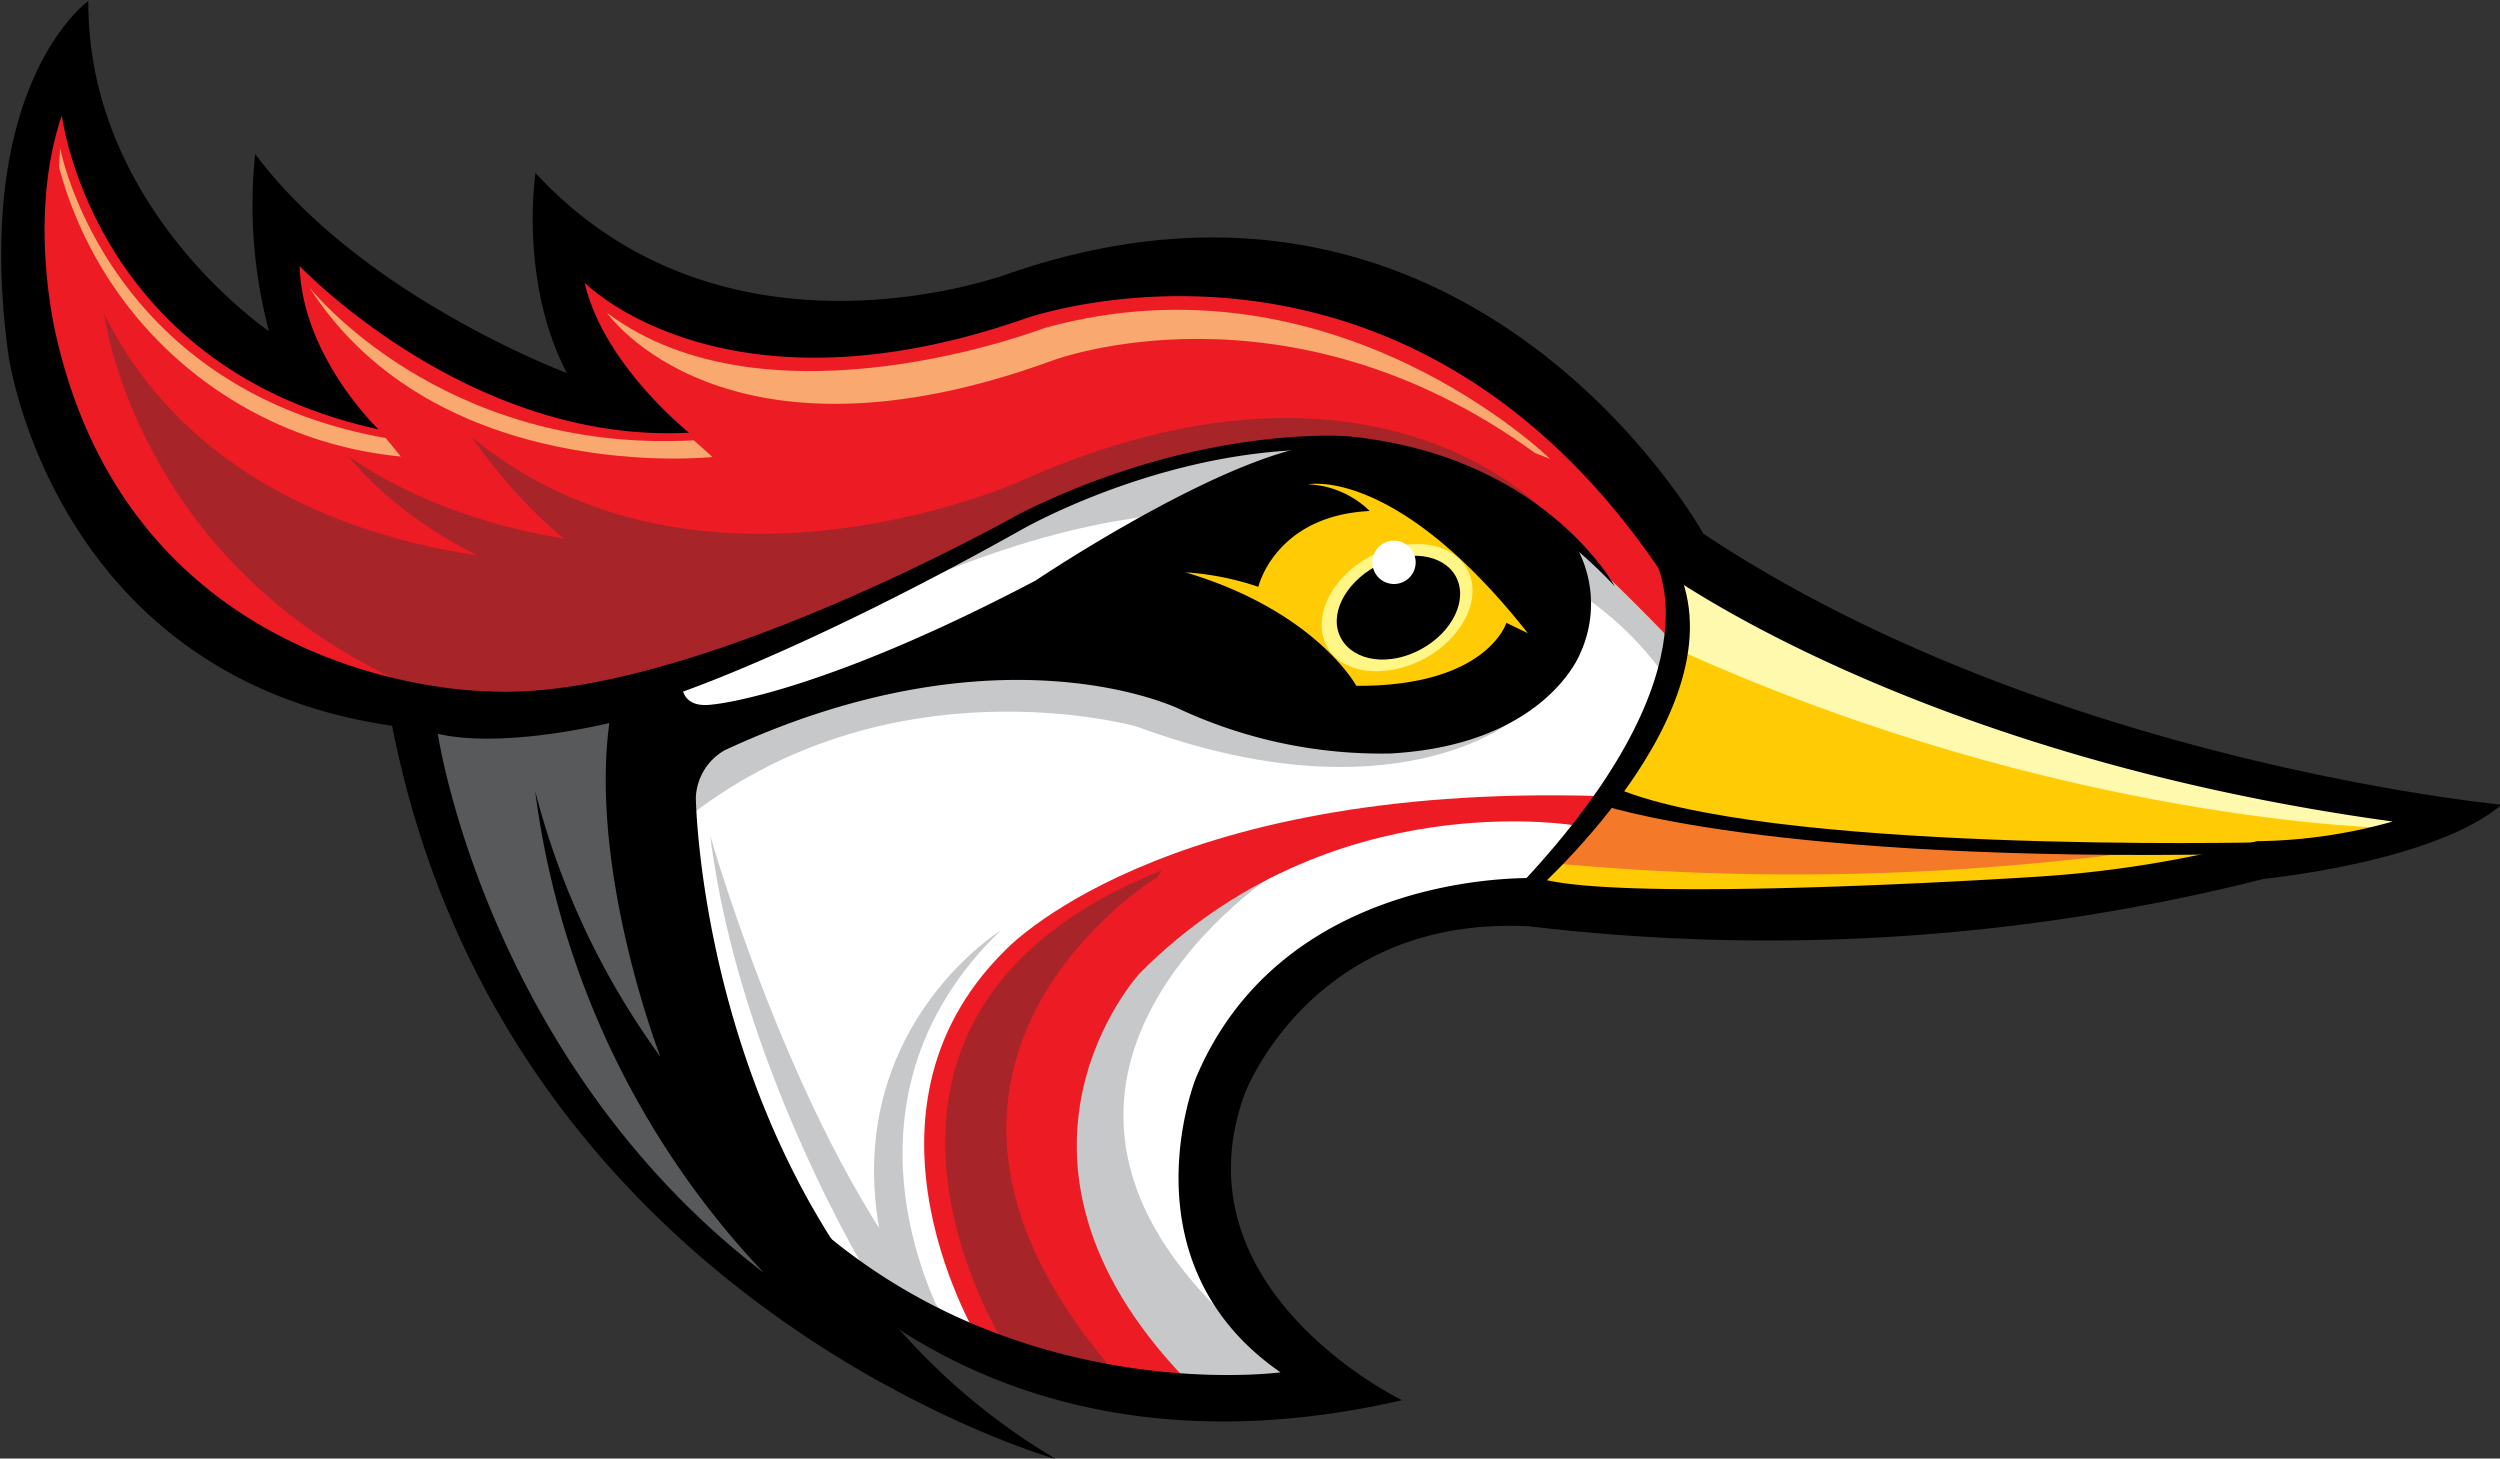 <svg xmlns="http://www.w3.org/2000/svg" viewBox="0 0 150 87.51"><rect x="0" y="0" width="150" height="87.51" fill="#333333" stroke="none"/><defs><style>.cls-1{fill:#fff;}.cls-2{fill:#c7c8ca;}.cls-3{fill:#ffcb05;}.cls-4{fill:#f47929;}.cls-5{fill:#fff9ae;}.cls-6{fill:#ed1c24;}.cls-7{fill:#a72428;}.cls-8{fill:#f9a870;}.cls-9{fill:#58595b;}.cls-10{fill:#fff685;}</style></defs><g id="EYE"><path class="cls-1" d="M661.11,368.23s1.21,6.58-8.71,17.24c0,0-16.59.83-19.46,14.92,0,0-.47,9.92,7.6,14.64,0,0-17.15,3.62-33.74-9.08,0,0-11.31-19.74-7.41-32.9l16.4-12.33,23.54-6.11,15.11,5.84Z" transform="translate(-560.51 -331.99)"/><path class="cls-2" d="M631.75,362.79s-8.41-.07-20.22,6.11l-2.64-1.8,12.92-9.87,18.08-2.78,1,4.72Z" transform="translate(-560.51 -331.99)"/><path class="cls-2" d="M651.36,375.16s-7.23,6.12-22.66.42c0,0-15-4.24-27.32,5.77l-1.11-4.11,6.39-2.57,15.64-4,20.44-1.18Z" transform="translate(-560.51 -331.99)"/><path class="cls-2" d="M636.83,384.54s-20.71,13.56,1,29.61l.63,1.19-7.37.07-7.86-4.94-.69-14.6,8.13-10.7Z" transform="translate(-560.51 -331.99)"/><path class="cls-2" d="M612.85,408.94s-8-12.93-9.73-26.83c0,0,5.77,20.3,14.39,29.06l-2.3.13Z" transform="translate(-560.51 -331.99)"/><path class="cls-2" d="M617.3,411.51s-7.72-13.13,3.26-23.7c0,0-11.81,7.3-6,22.52Z" transform="translate(-560.51 -331.99)"/><path class="cls-2" d="M654.62,367.17a19.84,19.84,0,0,1,5.56,5.07l.84-1.32-.84-4-5.49-5.08Z" transform="translate(-560.51 -331.99)"/><path class="cls-3" d="M660.93,365.73s2.41,8.25-8.81,19.83c0,0,26.69,2.13,43.47-1.67,0,0,10.29-2,11.86-3.05,0,0-29-3.8-45.23-15.57Z" transform="translate(-560.51 -331.99)"/><path class="cls-4" d="M689,383.06a155.84,155.84,0,0,1-35.13.74l3.15-4s16.78,3.61,30,3Z" transform="translate(-560.51 -331.99)"/><path class="cls-5" d="M703.93,381.67s-19.56-.28-42.45-10.57l-.92-5.56,3.15,1.12s16.59,10.19,42.63,13.81l-.56,1Z" transform="translate(-560.51 -331.99)"/><path class="cls-6" d="M655.25,381.55s-14.88-2.71-26.35,8.83c0,0-10.07,10.91,2.65,24.26l-.28.9-11.89-2.91s-8.55-13.7,1.39-23.57c0,0,9.18-10.08,35.66-9.31Z" transform="translate(-560.51 -331.99)"/><path class="cls-6" d="M661,370.64s-6.58-6.95-9.08-8.25c0,0-8-5.19-17-3.52,0,0-8.35,1.3-13.81,4.73,0,0-14.46,7.13-22.25,9.45,0,0-23.26,8.16-35-15.48a31.32,31.32,0,0,1,.46-22.52s3.43,16.87,14.37,19.65a15.36,15.36,0,0,1-1.58-9.64s9,10.1,20.21,10.75c0,0-3.15-5.1-3.15-9.08,0,0,9.91,9,29.84,1.95,0,0,24.47-3.9,36.79,16.86Z" transform="translate(-560.51 -331.99)"/><path class="cls-7" d="M653.37,362.86s-10.22-11.61-31.76-1.95c0,0-19.19,8.55-32.81-2.71,0,0,3.4,5.07,7.64,7.58,0,0-21.61,1.25-29.68-14.95,0,0,2,15.85,19.67,22.87a33.39,33.39,0,0,0,19.88-2.92l10.92-5.07s12.3-7.51,21.61-7l11.75,4.11Z" transform="translate(-560.51 -331.99)"/><path class="cls-7" d="M599.09,364.8s-9.94-.07-17.66-5.42c0,0,4.1,5.49,12.79,7.86l7.16-.49Z" transform="translate(-560.51 -331.99)"/><path class="cls-8" d="M653.51,359.52s-12.93-12.65-30.3-7.86c0,0-16.55,6.4-26.28-.9,0,0,7,10.08,26.76,2.85,0,0,14-5.28,28.92,5.56Z" transform="translate(-560.51 -331.99)"/><path class="cls-8" d="M579.07,349.23s7.85,10,23.07,9.18l1.12,1S586.71,361.19,579.07,349.23Z" transform="translate(-560.51 -331.99)"/><path class="cls-8" d="M564.12,340.89s2.71,14.39,19.53,17.38l.91,1.11A23.52,23.52,0,0,1,564.05,342Z" transform="translate(-560.51 -331.99)"/><path class="cls-7" d="M620.77,412.63S608.26,393,630.23,384.2l-.28.41s-18.91,11.47-2.09,30.24Z" transform="translate(-560.51 -331.99)"/><path d="M657.4,367.17s-4.24-7.86-16-9c0,0-8.9-.77-19.74,4.66,0,0-20.16,11.4-32,10.63,0,0-20.78-.07-25.72-21.06,0,0-1.87-7.16.28-13.49,0,0,1.81,15.09,19,18.84,0,0-4.59-4.38-4.73-9.8,0,0,10.15,10.71,23.36,10,0,0-5.15-4.1-6.26-9,0,0,8.27,8.48,26.41,2.16,0,0,22.32-8,38,14.94,0,0,15.08,11.26,44.07,15.23a31,31,0,0,1-8.14,1.18,68.81,68.81,0,0,1-13.48,2.15s-24.54,1.6-29.61.07c0,0-15.23-.76-20.58,12,0,0-4.45,11.05,5.08,17.65,0,0-16.41,2.23-29.06-9.87l-1.53.21s11.61,17.38,37.88,11.33c0,0-13.69-6.6-9.45-18.35,0,0,4-10.77,17.1-10.08a121.32,121.32,0,0,0,44.07-2.85s10.22-1,14.25-4.45c0,0-27.32-2.57-47.89-16.26,0,0-13.9-25.1-41.57-15.64,0,0-17,6.46-28.5-6,0,0-1,6.46,1.88,12,0,0-12.31-4.59-18.7-13.14a29.46,29.46,0,0,0,.83,10.63s-10.91-7.36-10.84-19.81c0,0-7,4.94-4.8,21.2,0,0,3.06,22.73,28.57,22.66l11.38-2.24s7.6-2.48,20.88-9.92c0,0,9.31-5.35,19.46-4.73C641.21,359,649.9,359.17,657.4,367.17Z" transform="translate(-560.51 -331.99)"/><path d="M659.63,365.29s4.59,6.46-7.86,19.74l.35.9s13.07-11.26,9-19.95Z" transform="translate(-560.51 -331.99)"/><path d="M696.19,382.53s-30.17.69-39.06-3.41l-.7,1.11s10,3.55,38.58,3Z" transform="translate(-560.51 -331.99)"/><path d="M601.52,372.1s-.77,2.5,1.74,2.16c0,0,6.18-.49,19.39-7.44,0,0,12.72-8.55,18.21-8.2a24.51,24.51,0,0,1,13.9,5.63,7.12,7.12,0,0,1,.56,6.95s-2.09,5.49-11.4,6a28.78,28.78,0,0,1-12.58-2.64S620.7,369.25,604,377a3.43,3.43,0,0,0-1.74,2.85s.35,27.11,21.62,39.69c0,0-33.57-9.46-40-44.84l7.65-.21Z" transform="translate(-560.51 -331.99)"/><path class="cls-9" d="M597.07,375.37s-6.3,1.57-10.29.65c0,0,2.87,19.55,19.56,32.34a51.6,51.6,0,0,1-13.72-28.91,46.88,46.88,0,0,0,7.51,15.94S595.86,384.36,597.07,375.37Z" transform="translate(-560.51 -331.99)"/><path class="cls-3" d="M639,361.05s5.25-1.11,13.18,8.93l-1.29-.62s-1.15,3.82-9,3.78c0,0-2.43-4.48-10.25-6.81a17,17,0,0,1,4.37.87s1-4.27,6.68-4.55A5.62,5.62,0,0,0,639,361.05Z" transform="translate(-560.51 -331.99)"/><path class="cls-10" d="M648.55,366.16c.91,1.68-.23,4.08-2.56,5.34s-5,.93-5.88-.75.23-4.08,2.56-5.35S647.63,364.47,648.55,366.16Z" transform="translate(-560.51 -331.99)"/><path d="M647.86,366.58c.75,1.38-.19,3.33-2.08,4.36s-4,.76-4.79-.62.18-3.32,2.08-4.36S647.11,365.21,647.86,366.58Z" transform="translate(-560.51 -331.99)"/><path class="cls-1" d="M645.45,365.73a1.3,1.3,0,1,1-1.3-1.3A1.3,1.3,0,0,1,645.45,365.73Z" transform="translate(-560.51 -331.99)"/></g></svg>